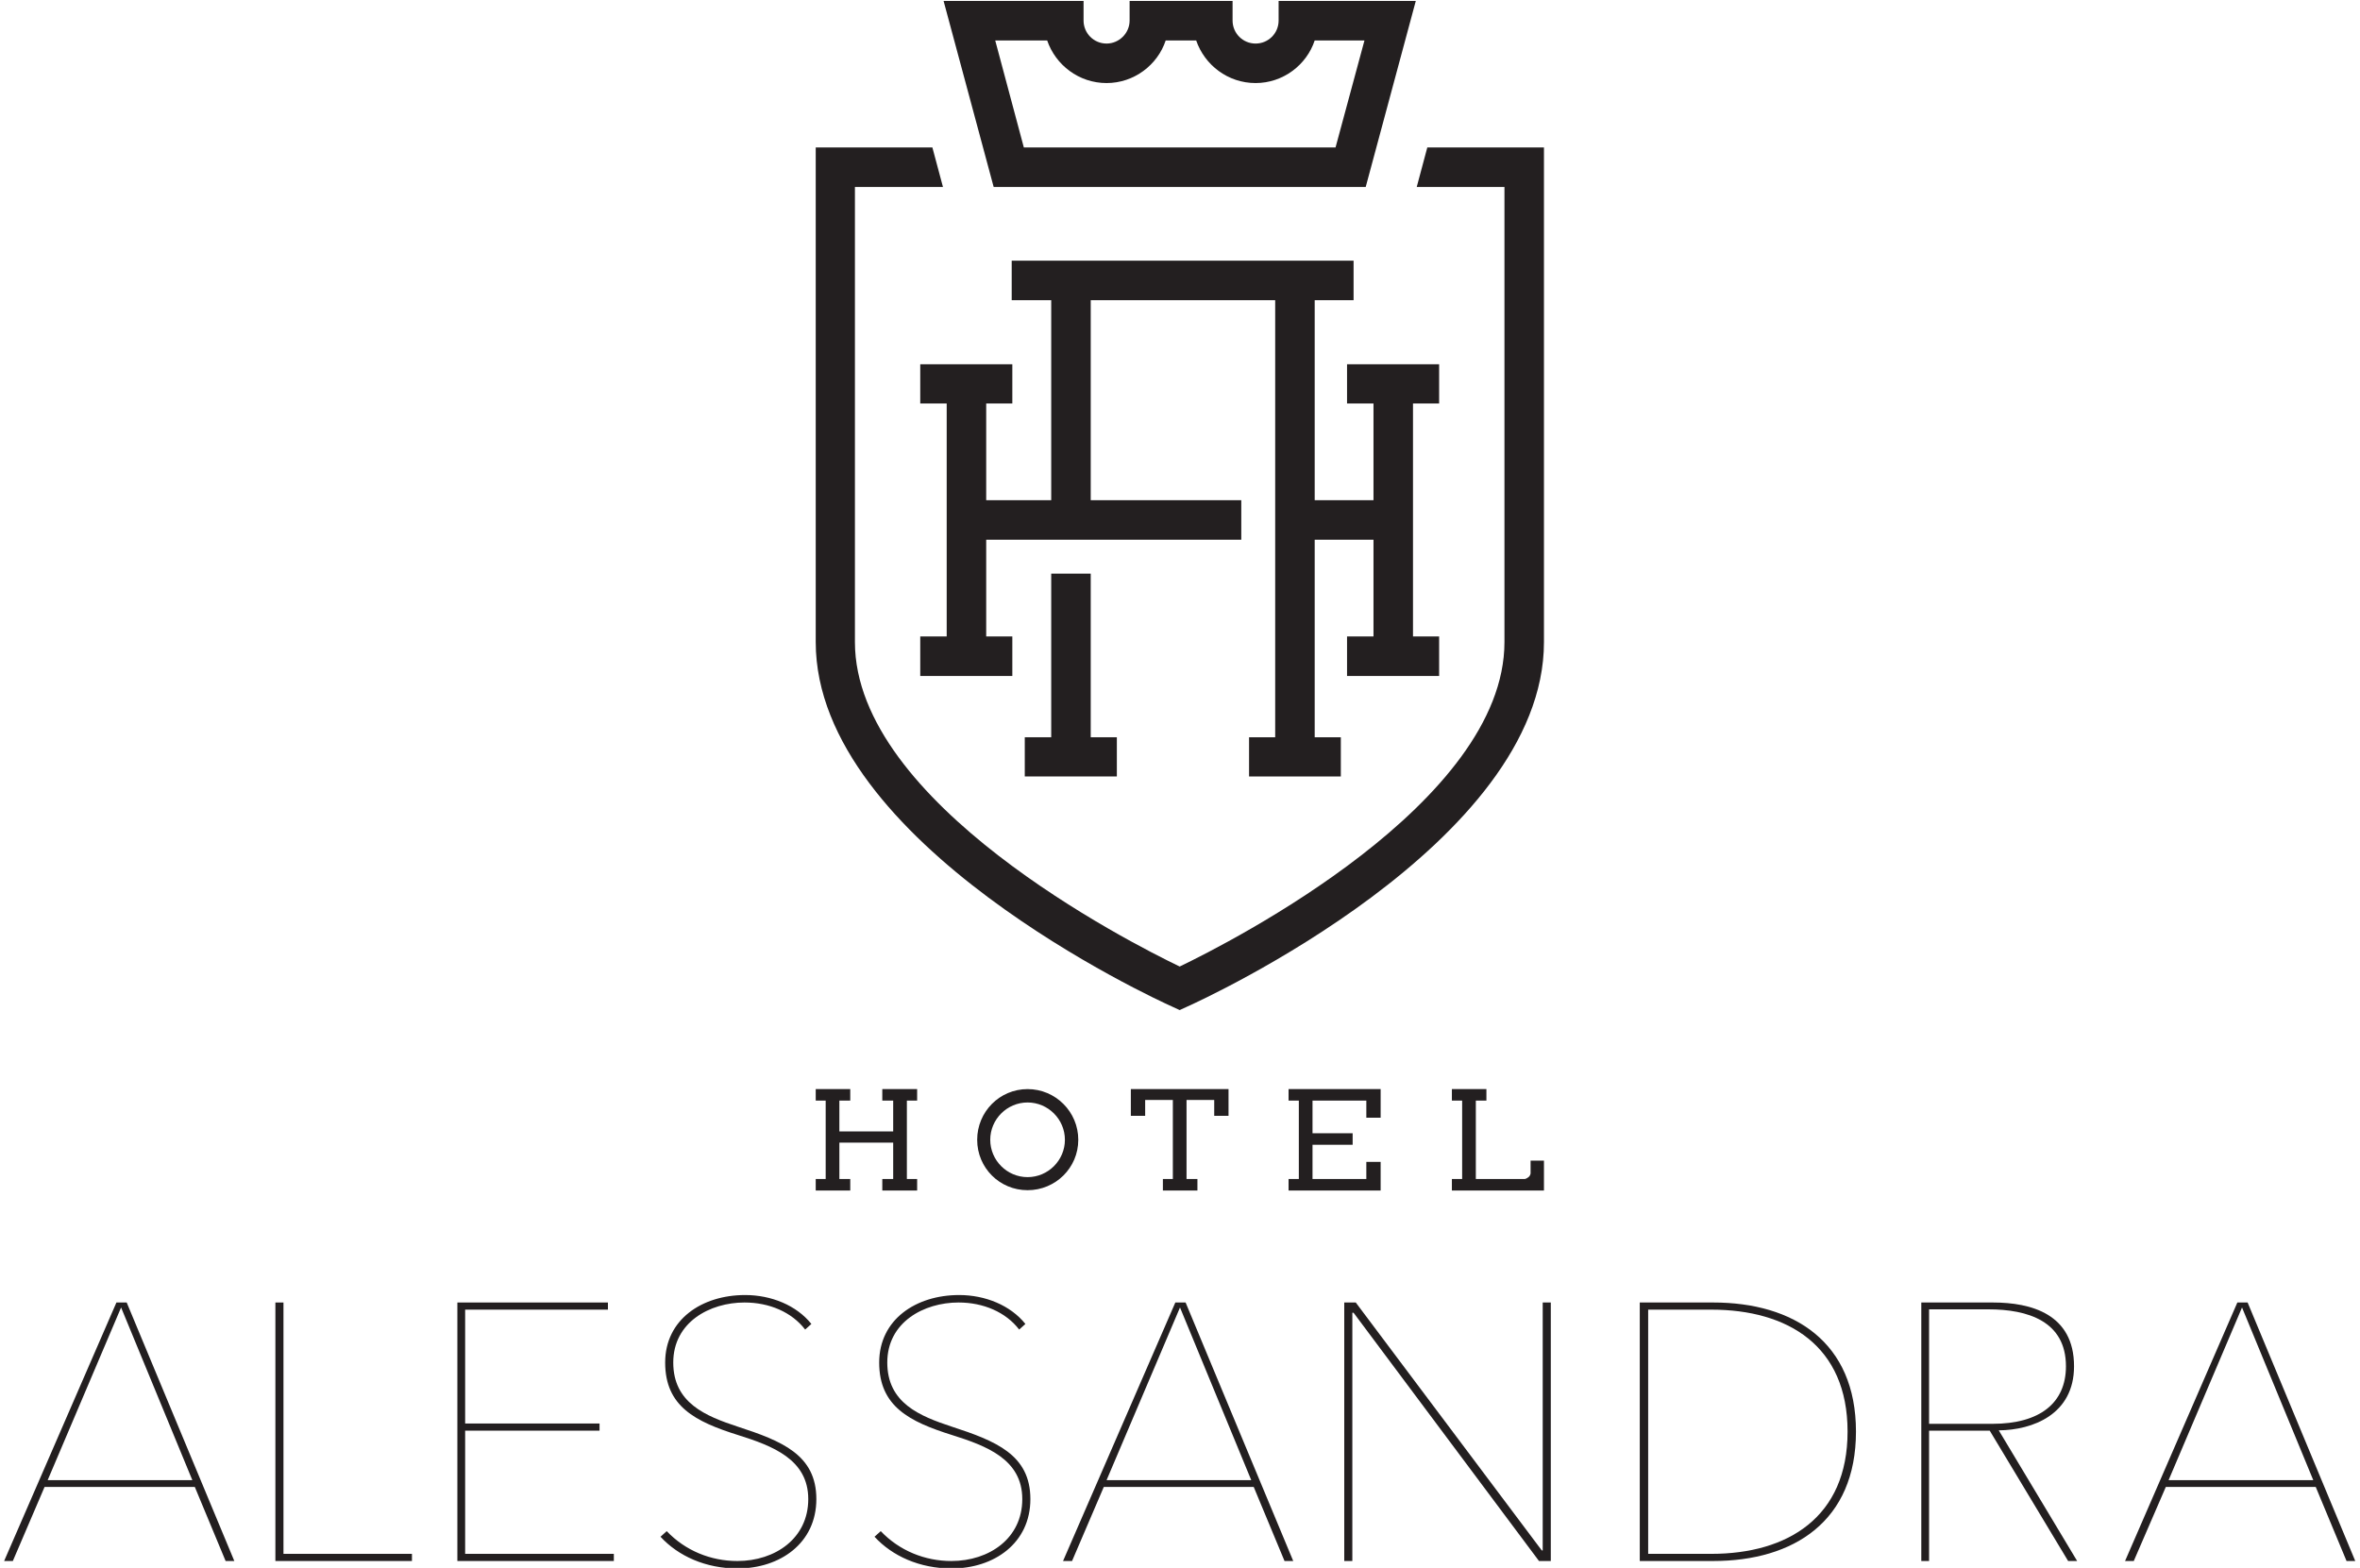 <svg class="logo" id="alessandra-logo" x="0" y="0" width="143" height="95" viewBox="0 0 756 504" version="1.1" xmlns="http://www.w3.org/2000/svg" xmlns:xlink="http://www.w3.org/1999/xlink">
<defs>
<clipPath id="c0_1"><path d="M.1,504.1V.3H755.8V504.1Z" /></clipPath>
<style type="text/css"><![CDATA[
.g0_1{
fill: #231F20;
}
]]></style>
</defs>
<path d="M0,0
L0,504
L756,504
L756,0 Z " 
fill="#FFFFFF" stroke="none" />
<path d="M663.5,501.8L638.3,459.9H618.8v41.9h-2.5V418.7h23c12.3,0,26.1,3.7,26.1,20.5c0,15.5,-13.3,20.5,-24.2,20.6l25.2,42h-2.9ZM637.9,420.9H618.8v36.8h20.4c15.2,0,23.6,-6.7,23.6,-18.5c0,-14.5,-12.3,-18.3,-24.9,-18.3Z" class="g0_1" />
<path d="M87.2,501.8V418.7h2.6v80.8h41.3v2.3H87.2Z" class="g0_1" />
<path d="M145.7,501.8V418.7h48.4V421H148.2v36.6h43.2v2.3H148.2v39.6H196v2.3H145.7Z" class="g0_1" />
<g clip-path="url(#c0_1)">
<path d="M235.8,504.2c-10.3,0,-19.1,-4,-24.8,-10.2l2,-1.8c6,6.3,14.2,9.6,22.7,9.6c12.2,0,22.8,-7.3,22.8,-19.9c0,-12.8,-11.5,-17.1,-22.6,-20.6C222.2,457,212.5,452.1,212.5,438c0,-13.8,11.8,-21.7,25.7,-21.7c8.4,0,16.5,3.3,21.3,9.3l-2,1.8C253.2,421.8,246,418.7,238,418.7c-11.1,0,-22.9,6.3,-22.9,19.3c0,13,10.4,17.2,20.7,20.6c14.1,4.6,25.3,9,25.3,23.3c0,14.2,-11.7,22.3,-25.3,22.3Z" class="g0_1" />
<path d="M304.6,504.2c-10.3,0,-19.1,-4,-24.8,-10.2l2,-1.8c6,6.3,14.2,9.6,22.7,9.6c12.2,0,22.8,-7.3,22.8,-19.9c0,-12.8,-11.5,-17.1,-22.6,-20.6C291,457,281.3,452.1,281.3,438c0,-13.8,11.8,-21.7,25.7,-21.7c8.4,0,16.5,3.3,21.3,9.3l-2,1.8c-4.3,-5.6,-11.5,-8.7,-19.5,-8.7c-11.1,0,-22.9,6.3,-22.9,19.3c0,13,10.4,17.2,20.7,20.6c14.1,4.6,25.3,9,25.3,23.3c0,14.2,-11.7,22.3,-25.3,22.3Z" class="g0_1" />
</g>
<path d="M411.6,501.8L401.7,478H353.5l-10.2,23.8h-2.9l36.1,-83.1h3.3l34.6,83.1h-2.8ZM378,420.3l-23.6,55.5h46.5L378,420.3Z" class="g0_1" />
<g clip-path="url(#c0_1)">
<path d="M71.2,501.8L61.3,478H13L2.8,501.8H0L36.1,418.7h3.3L74,501.8H71.2ZM37.6,420.3L14,475.8H60.5L37.6,420.3Z" class="g0_1" />
</g>
<path d="M753,501.8L743.1,478H694.9l-10.3,23.8h-2.8l36.1,-83.1h3.3l34.6,83.1H753ZM719.4,420.3l-23.6,55.5h46.5L719.4,420.3Z" class="g0_1" />
<path d="M493.4,501.8L433.8,422h-.4v79.8h-2.6V418.7h3.7l59.8,79.7h.3V418.7h2.6v83.1h-3.8Z" class="g0_1" />
<path d="M549.4,501.8H525.8V418.7h23.6c25.9,0,45.9,12.7,45.9,41.5c0,28.8,-20,41.6,-45.9,41.6M528.5,421v78.5h20.3c24.6,0,43.8,-11.8,43.8,-39.3C592.6,432.6,573.4,421,548.8,421H528.5Z" class="g0_1" />
<path d="M349.3,184.4H336.6V237h-8.5v12.6h29.6V237h-8.4V184.4Z" class="g0_1" />
<path d="M461.3,129.7V117.1H431.7v12.6h8.5v31.1H421.3V96.5h12.5V83.8H323.9V96.5h12.7v64.3H315.7V129.7h8.4V117.1H294.5v12.6H303v74.9h-8.5v12.7h29.6V204.6h-8.4V173.5h82V160.8H349.3V96.5h59.3V237h-8.4v12.6h29.5V237h-8.4V173.5h18.9v31.1h-8.5v12.7h29.6V204.6h-8.4V129.7h8.4Z" class="g0_1" />
<path d="M495,47.4H457.5l-3.4,12.7h28.2V206.4c0,51.7,-88,96.4,-104.4,104.3C361.5,302.8,273.5,258.1,273.5,206.4V60.1h28.3L298.4,47.4H260.9v159c0,64.8,109.7,115,114.4,117.1l2.6,1.2l2.6,-1.2C385.2,321.4,495,271.2,495,206.4V47.4Z" class="g0_1" />
<path d="M437.7,60.1H318.1L302,.3h45V6.6c0,4.1,3.3,7.4,7.4,7.4c4,0,7.4,-3.3,7.4,-7.4V.3h33.1V6.6c0,4.1,3.3,7.4,7.4,7.4c4.1,0,7.4,-3.3,7.4,-7.4V.3h44.1L437.7,60.1ZM327.8,47.4H428L437.3,13h-16c-2.6,7.9,-10.2,13.7,-19,13.7c-8.9,0,-16.4,-5.8,-19.1,-13.7h-9.8c-2.6,7.9,-10.2,13.7,-19,13.7C345.5,26.7,338,20.9,335.3,13H318.6l9.2,34.4Z" class="g0_1" />
<path d="M282.3,350.1h11.2v3.7h-3.3V379h3.3v3.7H282.3V379h3.5V367.3H268.5V379H272v3.7H260.9V379h3.2V353.8h-3.2v-3.7H272v3.7h-3.5v9.9h17.3v-9.9h-3.5v-3.7Z" class="g0_1" />
<path d="M372.5,379h3.2V353.6h-8.9v5.1h-4.6v-8.6h31.4v8.6H389v-5.1h-8.9V379h3.5v3.7H372.5V379Z" class="g0_1" />
<path d="M412.9,350.1h29.6v9.2h-4.6v-5.5H420.6v10.5h12.9V368H420.6v11h17.3v-5.5h4.6v9.2H412.9V379h3.3V353.8h-3.3v-3.7Z" class="g0_1" />
<path d="M465.4,350.1h11.1v3.7h-3.4V379h15.6c.2,0,.4,0,.7,-.2c.2,-.1,.4,-.2,.6,-.4c.2,-.1,.4,-.3,.5,-.6c.1,-.2,.2,-.4,.2,-.6v-4.1H495v9.6H465.4V379h3.3V353.8h-3.3v-3.7Z" class="g0_1" />
<path d="M329,350.1c-9,0,-16.2,7.3,-16.2,16.3c0,9,7.2,16.2,16.2,16.2c9,0,16.3,-7.2,16.3,-16.2c0,-9,-7.3,-16.3,-16.3,-16.3Zm0,4.3c6.6,0,12,5.4,12,12c0,6.6,-5.4,12,-12,12c-6.6,0,-12,-5.4,-12,-12c0,-6.6,5.4,-12,12,-12Z" class="g0_1" />
</svg>